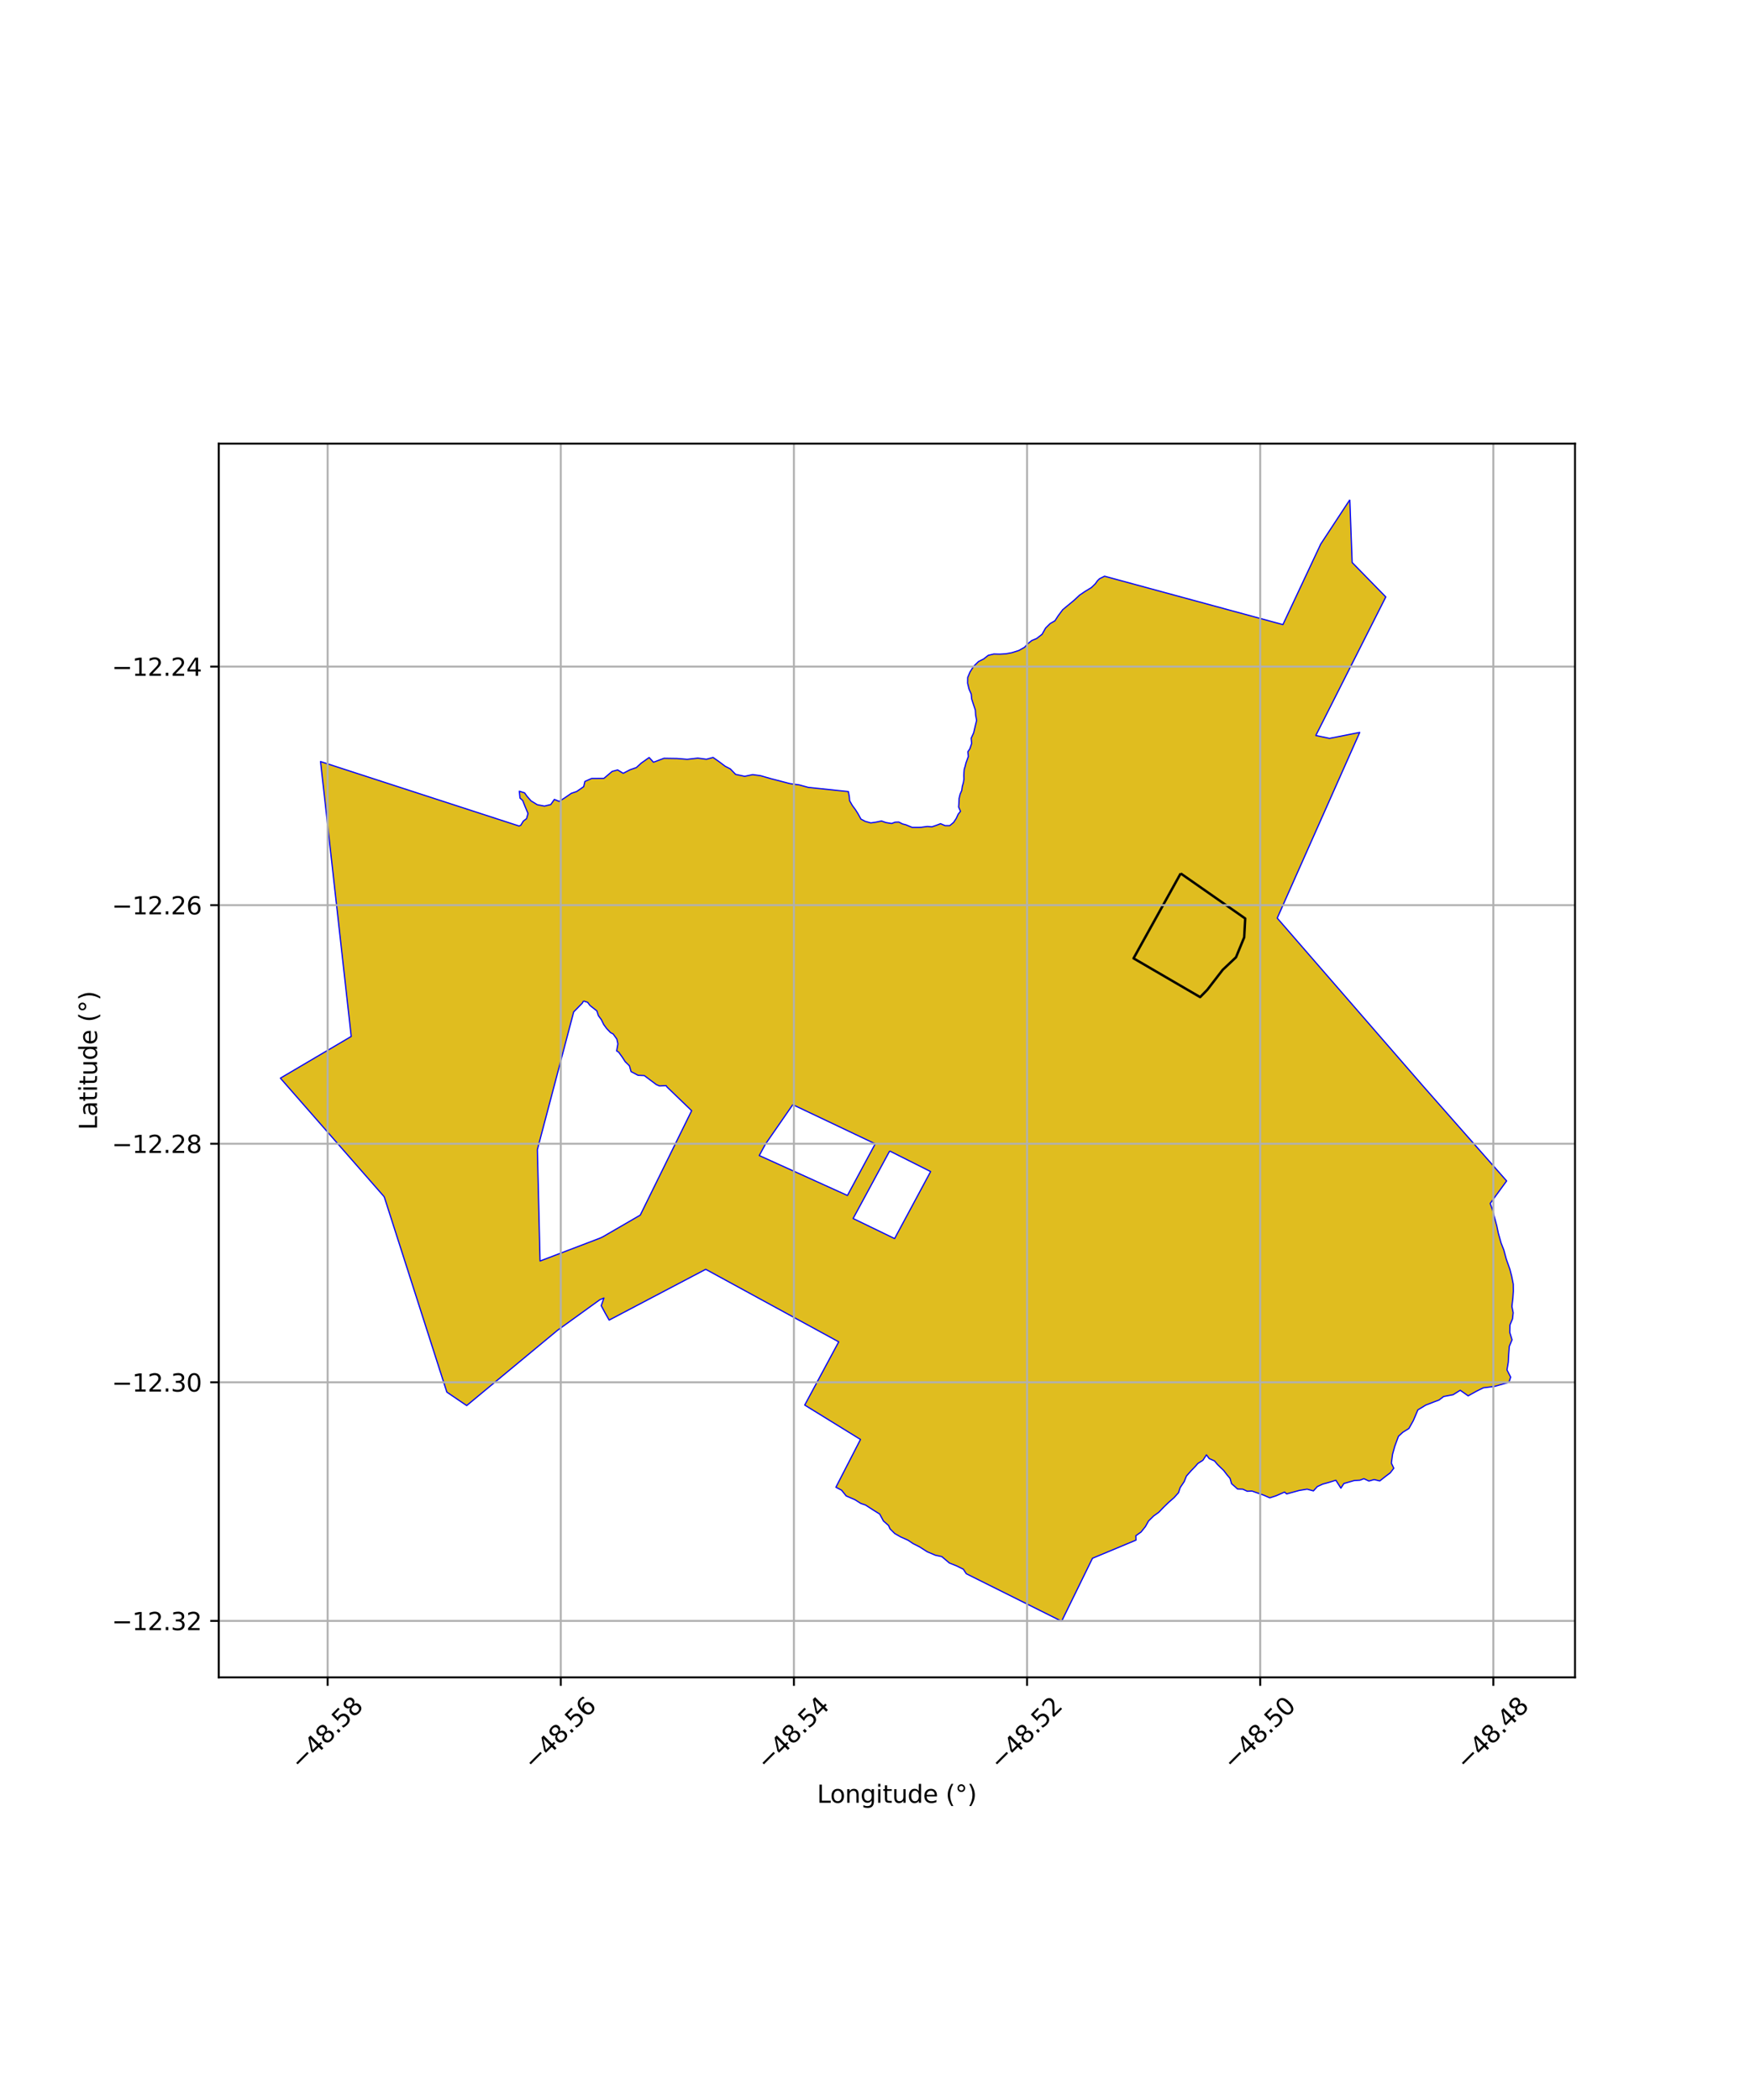 <?xml version="1.0" encoding="utf-8" standalone="no"?>
<!DOCTYPE svg PUBLIC "-//W3C//DTD SVG 1.1//EN"
  "http://www.w3.org/Graphics/SVG/1.1/DTD/svg11.dtd">
<svg xmlns:xlink="http://www.w3.org/1999/xlink" width="720pt" height="864pt" viewBox="0 0 720 864" xmlns="http://www.w3.org/2000/svg" version="1.1">
 <defs>
  <style type="text/css">*{stroke-linejoin: round; stroke-linecap: butt}</style>
 </defs>
 <g id="figure_1">
  <g id="patch_1">
   <path d="M 0 864 
L 720 864 
L 720 0 
L 0 0 
z
" style="fill: #ffffff"/>
  </g>
  <g id="axes_1">
   <g id="patch_2">
    <path d="M 90 690.103 
L 648 690.103 
L 648 182.537 
L 90 182.537 
z
" style="fill: #ffffff"/>
   </g>
   <g id="PatchCollection_1">
    <defs>
     <path id="m2dd9826958" d="M 555.357 -658.392 
L 556.309 -632.571 
L 570.158 -618.402 
L 541.367 -561.4 
L 547.002 -560.21 
L 559.434 -562.67 
L 525.488 -486.272 
L 585.464 -417.195 
L 619.874 -378.127 
L 613.113 -368.88 
L 614.174 -365.932 
L 614.726 -363.677 
L 615.833 -359.616 
L 616.467 -356.568 
L 617.561 -352.69 
L 618.729 -349.668 
L 619.727 -345.981 
L 621.23 -341.717 
L 621.933 -338.983 
L 622.594 -335.695 
L 622.636 -332.804 
L 622.449 -330.005 
L 622.038 -326.49 
L 622.566 -323.925 
L 622.293 -321.4 
L 621.238 -318.843 
L 621.163 -315.833 
L 622.089 -312.765 
L 620.977 -310.056 
L 620.722 -306.824 
L 620.544 -303.537 
L 620.012 -300.389 
L 621.535 -297.41 
L 620.835 -295.291 
L 614.928 -293.597 
L 610.329 -293.028 
L 607.621 -291.693 
L 604.037 -289.712 
L 600.782 -292.004 
L 597.86 -290.177 
L 593.959 -289.433 
L 592.034 -287.972 
L 590.075 -287.246 
L 586.617 -285.912 
L 583.365 -283.94 
L 581.489 -279.535 
L 579.661 -276.271 
L 577.13 -274.703 
L 575.365 -273.062 
L 573.827 -268.894 
L 572.947 -265.697 
L 572.451 -262.015 
L 573.446 -259.924 
L 571.99 -258.031 
L 569.916 -256.463 
L 567.673 -254.697 
L 565.372 -255.263 
L 563.207 -254.655 
L 561.157 -255.629 
L 559.522 -254.995 
L 557.234 -254.876 
L 552.925 -253.648 
L 551.682 -251.724 
L 549.605 -254.995 
L 546.689 -254.08 
L 544.174 -253.389 
L 541.994 -252.375 
L 540.376 -250.599 
L 537.776 -251.312 
L 534.483 -250.764 
L 529.353 -249.357 
L 528.516 -250.119 
L 525.07 -248.604 
L 522.431 -247.749 
L 520.008 -248.812 
L 515.091 -250.548 
L 513.158 -250.453 
L 511.343 -251.288 
L 509.189 -251.369 
L 506.695 -253.585 
L 506.068 -255.76 
L 504.779 -257.272 
L 503.484 -258.977 
L 500.967 -261.403 
L 499.674 -262.929 
L 497.507 -263.905 
L 496.364 -265.435 
L 494.91 -263.2 
L 492.828 -261.888 
L 491.762 -260.643 
L 490.098 -258.934 
L 488.13 -256.704 
L 487.203 -254.404 
L 485.544 -251.934 
L 484.879 -249.864 
L 483.046 -247.82 
L 480.864 -245.92 
L 478.768 -243.89 
L 476.721 -241.772 
L 474.636 -240.279 
L 472.543 -238.221 
L 471.249 -235.905 
L 469.462 -233.679 
L 467.32 -232.159 
L 467.384 -230.349 
L 449.471 -222.876 
L 438.822 -201.136 
L 436.848 -197.105 
L 436.781 -196.968 
L 397.562 -216.518 
L 396.346 -218.374 
L 393.558 -219.747 
L 390.596 -220.939 
L 387.512 -223.557 
L 384.828 -224.14 
L 381.5 -225.556 
L 378.336 -227.571 
L 375.702 -228.896 
L 373.587 -230.312 
L 370.522 -231.685 
L 368.14 -233.05 
L 366.179 -234.985 
L 365.581 -236.361 
L 363.468 -238.225 
L 361.936 -241.078 
L 359.255 -242.738 
L 356.13 -244.769 
L 354.152 -245.446 
L 351.807 -246.94 
L 348.141 -248.538 
L 346.246 -250.888 
L 343.915 -252.114 
L 354.025 -271.766 
L 331.084 -285.91 
L 345.068 -311.926 
L 290.355 -341.767 
L 250.629 -320.877 
L 249.008 -323.725 
L 247.359 -326.818 
L 248.476 -329.953 
L 246.806 -329.261 
L 229.356 -316.661 
L 192.013 -285.704 
L 183.843 -291.239 
L 158.145 -371.407 
L 157.914 -371.793 
L 115.364 -420.416 
L 144.499 -437.582 
L 131.877 -550.676 
L 213.516 -524.17 
L 214.232 -524.424 
L 215.333 -526.213 
L 216.633 -527.177 
L 217.235 -529.316 
L 216.027 -532.184 
L 215.042 -534.666 
L 213.935 -535.653 
L 213.67 -538.475 
L 215.837 -537.796 
L 216.809 -536.414 
L 218.476 -534.512 
L 221.068 -532.912 
L 223.995 -532.349 
L 226.586 -532.977 
L 228.08 -535.093 
L 230.087 -534.283 
L 232.427 -535.792 
L 235.061 -537.609 
L 237.259 -538.351 
L 240.152 -540.357 
L 240.627 -542.482 
L 243.395 -543.714 
L 248.461 -543.756 
L 251.849 -546.619 
L 254.123 -547.226 
L 256.385 -545.848 
L 256.502 -545.889 
L 259.201 -547.295 
L 261.808 -548.197 
L 263.819 -550.036 
L 267.082 -552.338 
L 268.862 -550.397 
L 273.182 -552.016 
L 278.531 -551.934 
L 282.727 -551.591 
L 287.087 -552.09 
L 290.652 -551.618 
L 293.373 -552.368 
L 295.922 -550.577 
L 298.367 -548.737 
L 300.473 -547.653 
L 302.657 -545.403 
L 306.383 -544.598 
L 309.665 -545.293 
L 312.924 -544.854 
L 317.338 -543.589 
L 321.099 -542.62 
L 324.981 -541.606 
L 328.871 -541.056 
L 332.569 -540.046 
L 349.055 -538.319 
L 349.234 -537.276 
L 349.432 -536.193 
L 349.561 -534.56 
L 350.664 -532.622 
L 351.959 -530.867 
L 352.95 -529.304 
L 354.225 -527.003 
L 355.995 -526.062 
L 358.255 -525.43 
L 360.372 -525.736 
L 362.683 -526.217 
L 364.472 -525.577 
L 366.843 -525.192 
L 368.29 -525.733 
L 369.8 -525.775 
L 371.318 -525.011 
L 372.668 -524.666 
L 375.329 -523.576 
L 378.768 -523.596 
L 379.342 -523.673 
L 381.588 -523.974 
L 381.98 -523.938 
L 383.365 -523.807 
L 385.203 -524.431 
L 386.971 -525.112 
L 388.808 -524.319 
L 390.753 -524.313 
L 392.35 -525.648 
L 393.444 -527.315 
L 394.222 -529.03 
L 395.174 -530.207 
L 394.393 -531.973 
L 394.498 -533.409 
L 394.591 -535.487 
L 395.036 -537.292 
L 395.678 -538.765 
L 395.918 -540.472 
L 396.347 -541.971 
L 396.592 -543.473 
L 396.543 -544.958 
L 396.609 -546.164 
L 396.71 -547.451 
L 397.126 -548.851 
L 397.419 -550.088 
L 398.416 -552.809 
L 398.192 -554.671 
L 399.028 -555.933 
L 399.757 -558.133 
L 399.567 -560.267 
L 400.584 -562.487 
L 401.248 -565.349 
L 401.816 -567.611 
L 401.396 -569.82 
L 401.283 -571.828 
L 400.441 -574.362 
L 399.768 -576.444 
L 399.589 -578.43 
L 398.689 -580.48 
L 398.095 -582.93 
L 398.132 -585.24 
L 399.111 -587.56 
L 400.58 -589.863 
L 402.613 -591.839 
L 404.692 -592.878 
L 406.586 -594.37 
L 408.862 -594.913 
L 411.376 -594.862 
L 413.86 -595.005 
L 416.274 -595.458 
L 419.155 -596.356 
L 421.519 -597.686 
L 422.807 -599.098 
L 424.503 -600.473 
L 426.483 -601.295 
L 428.734 -603.032 
L 430.196 -605.61 
L 432.07 -607.463 
L 434.021 -608.583 
L 435.377 -610.677 
L 437.243 -613.174 
L 439.313 -614.889 
L 441.922 -617.043 
L 444.205 -619.176 
L 446.375 -620.639 
L 449.008 -622.244 
L 450.623 -623.801 
L 451.58 -625.131 
L 452.402 -625.914 
L 454.445 -626.934 
L 527.826 -607.019 
L 543.386 -640.159 
L 555.357 -658.392 
M 240.068 -452.162 
L 239.582 -451.283 
L 236.029 -447.667 
L 221.086 -391.007 
L 222.199 -345.185 
L 247.002 -354.648 
L 248.03 -355.146 
L 263.418 -364.068 
L 284.559 -407.026 
L 275.349 -415.894 
L 274.392 -416.824 
L 274.095 -417.322 
L 271.307 -417.208 
L 270.002 -417.784 
L 267.555 -419.621 
L 265.083 -421.474 
L 262.508 -421.584 
L 259.637 -423.113 
L 258.959 -425.489 
L 257.222 -427.194 
L 256.011 -429.065 
L 254.505 -431.146 
L 253.704 -431.617 
L 254.205 -434.539 
L 253.784 -436.506 
L 252.25 -438.611 
L 251.198 -439.146 
L 249.559 -440.869 
L 248.386 -442.479 
L 247.395 -444.501 
L 246.178 -446.152 
L 245.564 -448.091 
L 243.795 -449.475 
L 242.713 -450.336 
L 241.768 -451.617 
L 240.068 -452.162 
M 366.032 -390.448 
L 351.001 -362.676 
L 368.068 -354.412 
L 382.88 -381.981 
L 366.032 -390.448 
M 326.173 -409.506 
L 314.908 -393.242 
L 312.383 -388.577 
L 348.661 -372.144 
L 351.139 -376.76 
L 360.085 -393.398 
L 326.173 -409.506 
" style="stroke: #0000ff; stroke-width: 0.5"/>
    </defs>
    <g clip-path="url(#pb14d64ac89)">
     <use xlink:href="#m2dd9826958" x="0" y="864" style="fill: #e0bd1f; stroke: #0000ff; stroke-width: 0.5"/>
    </g>
   </g>
   <g id="PatchCollection_2">
    <path d="M 485.764 359.35 
L 512.315 377.896 
L 511.894 385.659 
L 508.522 393.853 
L 503.043 399.029 
L 496.722 407.224 
L 493.772 410.243 
L 466.377 394.285 
L 485.764 359.35 
" clip-path="url(#pb14d64ac89)" style="fill: none; stroke: #000000"/>
   </g>
   <g id="matplotlib.axis_1">
    <g id="xtick_1">
     <g id="line2d_1">
      <path d="M 134.798 690.103 
L 134.798 182.537 
" clip-path="url(#pb14d64ac89)" style="fill: none; stroke: #b0b0b0; stroke-width: 0.8; stroke-linecap: square"/>
     </g>
     <g id="line2d_2">
      <defs>
       <path id="m4fdaa060b6" d="M 0 0 
L 0 3.5 
" style="stroke: #000000; stroke-width: 0.8"/>
      </defs>
      <g>
       <use xlink:href="#m4fdaa060b6" x="134.798" y="690.103" style="stroke: #000000; stroke-width: 0.8"/>
      </g>
     </g>
     <g id="text_1">
      <!-- −48.58 -->
      <g transform="translate(123.665 728.644) rotate(-45) scale(0.1 -0.1)">
       <defs>
        <path id="DejaVuSans-2212" d="M 678 2272 
L 4684 2272 
L 4684 1741 
L 678 1741 
L 678 2272 
z
" transform="scale(0.016)"/>
        <path id="DejaVuSans-34" d="M 2419 4116 
L 825 1625 
L 2419 1625 
L 2419 4116 
z
M 2253 4666 
L 3047 4666 
L 3047 1625 
L 3713 1625 
L 3713 1100 
L 3047 1100 
L 3047 0 
L 2419 0 
L 2419 1100 
L 313 1100 
L 313 1709 
L 2253 4666 
z
" transform="scale(0.016)"/>
        <path id="DejaVuSans-38" d="M 2034 2216 
Q 1584 2216 1326 1975 
Q 1069 1734 1069 1313 
Q 1069 891 1326 650 
Q 1584 409 2034 409 
Q 2484 409 2743 651 
Q 3003 894 3003 1313 
Q 3003 1734 2745 1975 
Q 2488 2216 2034 2216 
z
M 1403 2484 
Q 997 2584 770 2862 
Q 544 3141 544 3541 
Q 544 4100 942 4425 
Q 1341 4750 2034 4750 
Q 2731 4750 3128 4425 
Q 3525 4100 3525 3541 
Q 3525 3141 3298 2862 
Q 3072 2584 2669 2484 
Q 3125 2378 3379 2068 
Q 3634 1759 3634 1313 
Q 3634 634 3220 271 
Q 2806 -91 2034 -91 
Q 1263 -91 848 271 
Q 434 634 434 1313 
Q 434 1759 690 2068 
Q 947 2378 1403 2484 
z
M 1172 3481 
Q 1172 3119 1398 2916 
Q 1625 2713 2034 2713 
Q 2441 2713 2670 2916 
Q 2900 3119 2900 3481 
Q 2900 3844 2670 4047 
Q 2441 4250 2034 4250 
Q 1625 4250 1398 4047 
Q 1172 3844 1172 3481 
z
" transform="scale(0.016)"/>
        <path id="DejaVuSans-2e" d="M 684 794 
L 1344 794 
L 1344 0 
L 684 0 
L 684 794 
z
" transform="scale(0.016)"/>
        <path id="DejaVuSans-35" d="M 691 4666 
L 3169 4666 
L 3169 4134 
L 1269 4134 
L 1269 2991 
Q 1406 3038 1543 3061 
Q 1681 3084 1819 3084 
Q 2600 3084 3056 2656 
Q 3513 2228 3513 1497 
Q 3513 744 3044 326 
Q 2575 -91 1722 -91 
Q 1428 -91 1123 -41 
Q 819 9 494 109 
L 494 744 
Q 775 591 1075 516 
Q 1375 441 1709 441 
Q 2250 441 2565 725 
Q 2881 1009 2881 1497 
Q 2881 1984 2565 2268 
Q 2250 2553 1709 2553 
Q 1456 2553 1204 2497 
Q 953 2441 691 2322 
L 691 4666 
z
" transform="scale(0.016)"/>
       </defs>
       <use xlink:href="#DejaVuSans-2212"/>
       <use xlink:href="#DejaVuSans-34" transform="translate(83.789 0)"/>
       <use xlink:href="#DejaVuSans-38" transform="translate(147.412 0)"/>
       <use xlink:href="#DejaVuSans-2e" transform="translate(211.035 0)"/>
       <use xlink:href="#DejaVuSans-35" transform="translate(242.822 0)"/>
       <use xlink:href="#DejaVuSans-38" transform="translate(306.445 0)"/>
      </g>
     </g>
    </g>
    <g id="xtick_2">
     <g id="line2d_3">
      <path d="M 230.717 690.103 
L 230.717 182.537 
" clip-path="url(#pb14d64ac89)" style="fill: none; stroke: #b0b0b0; stroke-width: 0.8; stroke-linecap: square"/>
     </g>
     <g id="line2d_4">
      <g>
       <use xlink:href="#m4fdaa060b6" x="230.717" y="690.103" style="stroke: #000000; stroke-width: 0.8"/>
      </g>
     </g>
     <g id="text_2">
      <!-- −48.56 -->
      <g transform="translate(219.584 728.644) rotate(-45) scale(0.1 -0.1)">
       <defs>
        <path id="DejaVuSans-36" d="M 2113 2584 
Q 1688 2584 1439 2293 
Q 1191 2003 1191 1497 
Q 1191 994 1439 701 
Q 1688 409 2113 409 
Q 2538 409 2786 701 
Q 3034 994 3034 1497 
Q 3034 2003 2786 2293 
Q 2538 2584 2113 2584 
z
M 3366 4563 
L 3366 3988 
Q 3128 4100 2886 4159 
Q 2644 4219 2406 4219 
Q 1781 4219 1451 3797 
Q 1122 3375 1075 2522 
Q 1259 2794 1537 2939 
Q 1816 3084 2150 3084 
Q 2853 3084 3261 2657 
Q 3669 2231 3669 1497 
Q 3669 778 3244 343 
Q 2819 -91 2113 -91 
Q 1303 -91 875 529 
Q 447 1150 447 2328 
Q 447 3434 972 4092 
Q 1497 4750 2381 4750 
Q 2619 4750 2861 4703 
Q 3103 4656 3366 4563 
z
" transform="scale(0.016)"/>
       </defs>
       <use xlink:href="#DejaVuSans-2212"/>
       <use xlink:href="#DejaVuSans-34" transform="translate(83.789 0)"/>
       <use xlink:href="#DejaVuSans-38" transform="translate(147.412 0)"/>
       <use xlink:href="#DejaVuSans-2e" transform="translate(211.035 0)"/>
       <use xlink:href="#DejaVuSans-35" transform="translate(242.822 0)"/>
       <use xlink:href="#DejaVuSans-36" transform="translate(306.445 0)"/>
      </g>
     </g>
    </g>
    <g id="xtick_3">
     <g id="line2d_5">
      <path d="M 326.637 690.103 
L 326.637 182.537 
" clip-path="url(#pb14d64ac89)" style="fill: none; stroke: #b0b0b0; stroke-width: 0.8; stroke-linecap: square"/>
     </g>
     <g id="line2d_6">
      <g>
       <use xlink:href="#m4fdaa060b6" x="326.637" y="690.103" style="stroke: #000000; stroke-width: 0.8"/>
      </g>
     </g>
     <g id="text_3">
      <!-- −48.54 -->
      <g transform="translate(315.504 728.644) rotate(-45) scale(0.1 -0.1)">
       <use xlink:href="#DejaVuSans-2212"/>
       <use xlink:href="#DejaVuSans-34" transform="translate(83.789 0)"/>
       <use xlink:href="#DejaVuSans-38" transform="translate(147.412 0)"/>
       <use xlink:href="#DejaVuSans-2e" transform="translate(211.035 0)"/>
       <use xlink:href="#DejaVuSans-35" transform="translate(242.822 0)"/>
       <use xlink:href="#DejaVuSans-34" transform="translate(306.445 0)"/>
      </g>
     </g>
    </g>
    <g id="xtick_4">
     <g id="line2d_7">
      <path d="M 422.557 690.103 
L 422.557 182.537 
" clip-path="url(#pb14d64ac89)" style="fill: none; stroke: #b0b0b0; stroke-width: 0.8; stroke-linecap: square"/>
     </g>
     <g id="line2d_8">
      <g>
       <use xlink:href="#m4fdaa060b6" x="422.557" y="690.103" style="stroke: #000000; stroke-width: 0.8"/>
      </g>
     </g>
     <g id="text_4">
      <!-- −48.52 -->
      <g transform="translate(411.424 728.644) rotate(-45) scale(0.1 -0.1)">
       <defs>
        <path id="DejaVuSans-32" d="M 1228 531 
L 3431 531 
L 3431 0 
L 469 0 
L 469 531 
Q 828 903 1448 1529 
Q 2069 2156 2228 2338 
Q 2531 2678 2651 2914 
Q 2772 3150 2772 3378 
Q 2772 3750 2511 3984 
Q 2250 4219 1831 4219 
Q 1534 4219 1204 4116 
Q 875 4013 500 3803 
L 500 4441 
Q 881 4594 1212 4672 
Q 1544 4750 1819 4750 
Q 2544 4750 2975 4387 
Q 3406 4025 3406 3419 
Q 3406 3131 3298 2873 
Q 3191 2616 2906 2266 
Q 2828 2175 2409 1742 
Q 1991 1309 1228 531 
z
" transform="scale(0.016)"/>
       </defs>
       <use xlink:href="#DejaVuSans-2212"/>
       <use xlink:href="#DejaVuSans-34" transform="translate(83.789 0)"/>
       <use xlink:href="#DejaVuSans-38" transform="translate(147.412 0)"/>
       <use xlink:href="#DejaVuSans-2e" transform="translate(211.035 0)"/>
       <use xlink:href="#DejaVuSans-35" transform="translate(242.822 0)"/>
       <use xlink:href="#DejaVuSans-32" transform="translate(306.445 0)"/>
      </g>
     </g>
    </g>
    <g id="xtick_5">
     <g id="line2d_9">
      <path d="M 518.476 690.103 
L 518.476 182.537 
" clip-path="url(#pb14d64ac89)" style="fill: none; stroke: #b0b0b0; stroke-width: 0.8; stroke-linecap: square"/>
     </g>
     <g id="line2d_10">
      <g>
       <use xlink:href="#m4fdaa060b6" x="518.476" y="690.103" style="stroke: #000000; stroke-width: 0.8"/>
      </g>
     </g>
     <g id="text_5">
      <!-- −48.50 -->
      <g transform="translate(507.343 728.644) rotate(-45) scale(0.1 -0.1)">
       <defs>
        <path id="DejaVuSans-30" d="M 2034 4250 
Q 1547 4250 1301 3770 
Q 1056 3291 1056 2328 
Q 1056 1369 1301 889 
Q 1547 409 2034 409 
Q 2525 409 2770 889 
Q 3016 1369 3016 2328 
Q 3016 3291 2770 3770 
Q 2525 4250 2034 4250 
z
M 2034 4750 
Q 2819 4750 3233 4129 
Q 3647 3509 3647 2328 
Q 3647 1150 3233 529 
Q 2819 -91 2034 -91 
Q 1250 -91 836 529 
Q 422 1150 422 2328 
Q 422 3509 836 4129 
Q 1250 4750 2034 4750 
z
" transform="scale(0.016)"/>
       </defs>
       <use xlink:href="#DejaVuSans-2212"/>
       <use xlink:href="#DejaVuSans-34" transform="translate(83.789 0)"/>
       <use xlink:href="#DejaVuSans-38" transform="translate(147.412 0)"/>
       <use xlink:href="#DejaVuSans-2e" transform="translate(211.035 0)"/>
       <use xlink:href="#DejaVuSans-35" transform="translate(242.822 0)"/>
       <use xlink:href="#DejaVuSans-30" transform="translate(306.445 0)"/>
      </g>
     </g>
    </g>
    <g id="xtick_6">
     <g id="line2d_11">
      <path d="M 614.396 690.103 
L 614.396 182.537 
" clip-path="url(#pb14d64ac89)" style="fill: none; stroke: #b0b0b0; stroke-width: 0.8; stroke-linecap: square"/>
     </g>
     <g id="line2d_12">
      <g>
       <use xlink:href="#m4fdaa060b6" x="614.396" y="690.103" style="stroke: #000000; stroke-width: 0.8"/>
      </g>
     </g>
     <g id="text_6">
      <!-- −48.48 -->
      <g transform="translate(603.263 728.644) rotate(-45) scale(0.1 -0.1)">
       <use xlink:href="#DejaVuSans-2212"/>
       <use xlink:href="#DejaVuSans-34" transform="translate(83.789 0)"/>
       <use xlink:href="#DejaVuSans-38" transform="translate(147.412 0)"/>
       <use xlink:href="#DejaVuSans-2e" transform="translate(211.035 0)"/>
       <use xlink:href="#DejaVuSans-34" transform="translate(242.822 0)"/>
       <use xlink:href="#DejaVuSans-38" transform="translate(306.445 0)"/>
      </g>
     </g>
    </g>
    <g id="text_7">
     <!-- Longitude (°) -->
     <g transform="translate(336.14 741.713) scale(0.1 -0.1)">
      <defs>
       <path id="DejaVuSans-4c" d="M 628 4666 
L 1259 4666 
L 1259 531 
L 3531 531 
L 3531 0 
L 628 0 
L 628 4666 
z
" transform="scale(0.016)"/>
       <path id="DejaVuSans-6f" d="M 1959 3097 
Q 1497 3097 1228 2736 
Q 959 2375 959 1747 
Q 959 1119 1226 758 
Q 1494 397 1959 397 
Q 2419 397 2687 759 
Q 2956 1122 2956 1747 
Q 2956 2369 2687 2733 
Q 2419 3097 1959 3097 
z
M 1959 3584 
Q 2709 3584 3137 3096 
Q 3566 2609 3566 1747 
Q 3566 888 3137 398 
Q 2709 -91 1959 -91 
Q 1206 -91 779 398 
Q 353 888 353 1747 
Q 353 2609 779 3096 
Q 1206 3584 1959 3584 
z
" transform="scale(0.016)"/>
       <path id="DejaVuSans-6e" d="M 3513 2113 
L 3513 0 
L 2938 0 
L 2938 2094 
Q 2938 2591 2744 2837 
Q 2550 3084 2163 3084 
Q 1697 3084 1428 2787 
Q 1159 2491 1159 1978 
L 1159 0 
L 581 0 
L 581 3500 
L 1159 3500 
L 1159 2956 
Q 1366 3272 1645 3428 
Q 1925 3584 2291 3584 
Q 2894 3584 3203 3211 
Q 3513 2838 3513 2113 
z
" transform="scale(0.016)"/>
       <path id="DejaVuSans-67" d="M 2906 1791 
Q 2906 2416 2648 2759 
Q 2391 3103 1925 3103 
Q 1463 3103 1205 2759 
Q 947 2416 947 1791 
Q 947 1169 1205 825 
Q 1463 481 1925 481 
Q 2391 481 2648 825 
Q 2906 1169 2906 1791 
z
M 3481 434 
Q 3481 -459 3084 -895 
Q 2688 -1331 1869 -1331 
Q 1566 -1331 1297 -1286 
Q 1028 -1241 775 -1147 
L 775 -588 
Q 1028 -725 1275 -790 
Q 1522 -856 1778 -856 
Q 2344 -856 2625 -561 
Q 2906 -266 2906 331 
L 2906 616 
Q 2728 306 2450 153 
Q 2172 0 1784 0 
Q 1141 0 747 490 
Q 353 981 353 1791 
Q 353 2603 747 3093 
Q 1141 3584 1784 3584 
Q 2172 3584 2450 3431 
Q 2728 3278 2906 2969 
L 2906 3500 
L 3481 3500 
L 3481 434 
z
" transform="scale(0.016)"/>
       <path id="DejaVuSans-69" d="M 603 3500 
L 1178 3500 
L 1178 0 
L 603 0 
L 603 3500 
z
M 603 4863 
L 1178 4863 
L 1178 4134 
L 603 4134 
L 603 4863 
z
" transform="scale(0.016)"/>
       <path id="DejaVuSans-74" d="M 1172 4494 
L 1172 3500 
L 2356 3500 
L 2356 3053 
L 1172 3053 
L 1172 1153 
Q 1172 725 1289 603 
Q 1406 481 1766 481 
L 2356 481 
L 2356 0 
L 1766 0 
Q 1100 0 847 248 
Q 594 497 594 1153 
L 594 3053 
L 172 3053 
L 172 3500 
L 594 3500 
L 594 4494 
L 1172 4494 
z
" transform="scale(0.016)"/>
       <path id="DejaVuSans-75" d="M 544 1381 
L 544 3500 
L 1119 3500 
L 1119 1403 
Q 1119 906 1312 657 
Q 1506 409 1894 409 
Q 2359 409 2629 706 
Q 2900 1003 2900 1516 
L 2900 3500 
L 3475 3500 
L 3475 0 
L 2900 0 
L 2900 538 
Q 2691 219 2414 64 
Q 2138 -91 1772 -91 
Q 1169 -91 856 284 
Q 544 659 544 1381 
z
M 1991 3584 
L 1991 3584 
z
" transform="scale(0.016)"/>
       <path id="DejaVuSans-64" d="M 2906 2969 
L 2906 4863 
L 3481 4863 
L 3481 0 
L 2906 0 
L 2906 525 
Q 2725 213 2448 61 
Q 2172 -91 1784 -91 
Q 1150 -91 751 415 
Q 353 922 353 1747 
Q 353 2572 751 3078 
Q 1150 3584 1784 3584 
Q 2172 3584 2448 3432 
Q 2725 3281 2906 2969 
z
M 947 1747 
Q 947 1113 1208 752 
Q 1469 391 1925 391 
Q 2381 391 2643 752 
Q 2906 1113 2906 1747 
Q 2906 2381 2643 2742 
Q 2381 3103 1925 3103 
Q 1469 3103 1208 2742 
Q 947 2381 947 1747 
z
" transform="scale(0.016)"/>
       <path id="DejaVuSans-65" d="M 3597 1894 
L 3597 1613 
L 953 1613 
Q 991 1019 1311 708 
Q 1631 397 2203 397 
Q 2534 397 2845 478 
Q 3156 559 3463 722 
L 3463 178 
Q 3153 47 2828 -22 
Q 2503 -91 2169 -91 
Q 1331 -91 842 396 
Q 353 884 353 1716 
Q 353 2575 817 3079 
Q 1281 3584 2069 3584 
Q 2775 3584 3186 3129 
Q 3597 2675 3597 1894 
z
M 3022 2063 
Q 3016 2534 2758 2815 
Q 2500 3097 2075 3097 
Q 1594 3097 1305 2825 
Q 1016 2553 972 2059 
L 3022 2063 
z
" transform="scale(0.016)"/>
       <path id="DejaVuSans-20" transform="scale(0.016)"/>
       <path id="DejaVuSans-28" d="M 1984 4856 
Q 1566 4138 1362 3434 
Q 1159 2731 1159 2009 
Q 1159 1288 1364 580 
Q 1569 -128 1984 -844 
L 1484 -844 
Q 1016 -109 783 600 
Q 550 1309 550 2009 
Q 550 2706 781 3412 
Q 1013 4119 1484 4856 
L 1984 4856 
z
" transform="scale(0.016)"/>
       <path id="DejaVuSans-b0" d="M 1600 4347 
Q 1350 4347 1178 4173 
Q 1006 4000 1006 3750 
Q 1006 3503 1178 3333 
Q 1350 3163 1600 3163 
Q 1850 3163 2022 3333 
Q 2194 3503 2194 3750 
Q 2194 3997 2020 4172 
Q 1847 4347 1600 4347 
z
M 1600 4750 
Q 1800 4750 1984 4673 
Q 2169 4597 2303 4453 
Q 2447 4313 2519 4134 
Q 2591 3956 2591 3750 
Q 2591 3338 2302 3052 
Q 2013 2766 1594 2766 
Q 1172 2766 890 3047 
Q 609 3328 609 3750 
Q 609 4169 896 4459 
Q 1184 4750 1600 4750 
z
" transform="scale(0.016)"/>
       <path id="DejaVuSans-29" d="M 513 4856 
L 1013 4856 
Q 1481 4119 1714 3412 
Q 1947 2706 1947 2009 
Q 1947 1309 1714 600 
Q 1481 -109 1013 -844 
L 513 -844 
Q 928 -128 1133 580 
Q 1338 1288 1338 2009 
Q 1338 2731 1133 3434 
Q 928 4138 513 4856 
z
" transform="scale(0.016)"/>
      </defs>
      <use xlink:href="#DejaVuSans-4c"/>
      <use xlink:href="#DejaVuSans-6f" transform="translate(53.963 0)"/>
      <use xlink:href="#DejaVuSans-6e" transform="translate(115.145 0)"/>
      <use xlink:href="#DejaVuSans-67" transform="translate(178.523 0)"/>
      <use xlink:href="#DejaVuSans-69" transform="translate(242 0)"/>
      <use xlink:href="#DejaVuSans-74" transform="translate(269.783 0)"/>
      <use xlink:href="#DejaVuSans-75" transform="translate(308.992 0)"/>
      <use xlink:href="#DejaVuSans-64" transform="translate(372.371 0)"/>
      <use xlink:href="#DejaVuSans-65" transform="translate(435.848 0)"/>
      <use xlink:href="#DejaVuSans-20" transform="translate(497.371 0)"/>
      <use xlink:href="#DejaVuSans-28" transform="translate(529.158 0)"/>
      <use xlink:href="#DejaVuSans-b0" transform="translate(568.172 0)"/>
      <use xlink:href="#DejaVuSans-29" transform="translate(618.172 0)"/>
     </g>
    </g>
   </g>
   <g id="matplotlib.axis_2">
    <g id="ytick_1">
     <g id="line2d_13">
      <path d="M 90 666.884 
L 648 666.884 
" clip-path="url(#pb14d64ac89)" style="fill: none; stroke: #b0b0b0; stroke-width: 0.8; stroke-linecap: square"/>
     </g>
     <g id="line2d_14">
      <defs>
       <path id="m2aa709cc03" d="M 0 0 
L -3.5 0 
" style="stroke: #000000; stroke-width: 0.8"/>
      </defs>
      <g>
       <use xlink:href="#m2aa709cc03" x="90" y="666.884" style="stroke: #000000; stroke-width: 0.8"/>
      </g>
     </g>
     <g id="text_8">
      <!-- −12.32 -->
      <g transform="translate(45.992 670.683) scale(0.1 -0.1)">
       <defs>
        <path id="DejaVuSans-31" d="M 794 531 
L 1825 531 
L 1825 4091 
L 703 3866 
L 703 4441 
L 1819 4666 
L 2450 4666 
L 2450 531 
L 3481 531 
L 3481 0 
L 794 0 
L 794 531 
z
" transform="scale(0.016)"/>
        <path id="DejaVuSans-33" d="M 2597 2516 
Q 3050 2419 3304 2112 
Q 3559 1806 3559 1356 
Q 3559 666 3084 287 
Q 2609 -91 1734 -91 
Q 1441 -91 1130 -33 
Q 819 25 488 141 
L 488 750 
Q 750 597 1062 519 
Q 1375 441 1716 441 
Q 2309 441 2620 675 
Q 2931 909 2931 1356 
Q 2931 1769 2642 2001 
Q 2353 2234 1838 2234 
L 1294 2234 
L 1294 2753 
L 1863 2753 
Q 2328 2753 2575 2939 
Q 2822 3125 2822 3475 
Q 2822 3834 2567 4026 
Q 2313 4219 1838 4219 
Q 1578 4219 1281 4162 
Q 984 4106 628 3988 
L 628 4550 
Q 988 4650 1302 4700 
Q 1616 4750 1894 4750 
Q 2613 4750 3031 4423 
Q 3450 4097 3450 3541 
Q 3450 3153 3228 2886 
Q 3006 2619 2597 2516 
z
" transform="scale(0.016)"/>
       </defs>
       <use xlink:href="#DejaVuSans-2212"/>
       <use xlink:href="#DejaVuSans-31" transform="translate(83.789 0)"/>
       <use xlink:href="#DejaVuSans-32" transform="translate(147.412 0)"/>
       <use xlink:href="#DejaVuSans-2e" transform="translate(211.035 0)"/>
       <use xlink:href="#DejaVuSans-33" transform="translate(242.822 0)"/>
       <use xlink:href="#DejaVuSans-32" transform="translate(306.445 0)"/>
      </g>
     </g>
    </g>
    <g id="ytick_2">
     <g id="line2d_15">
      <path d="M 90 568.725 
L 648 568.725 
" clip-path="url(#pb14d64ac89)" style="fill: none; stroke: #b0b0b0; stroke-width: 0.8; stroke-linecap: square"/>
     </g>
     <g id="line2d_16">
      <g>
       <use xlink:href="#m2aa709cc03" x="90" y="568.725" style="stroke: #000000; stroke-width: 0.8"/>
      </g>
     </g>
     <g id="text_9">
      <!-- −12.30 -->
      <g transform="translate(45.992 572.524) scale(0.1 -0.1)">
       <use xlink:href="#DejaVuSans-2212"/>
       <use xlink:href="#DejaVuSans-31" transform="translate(83.789 0)"/>
       <use xlink:href="#DejaVuSans-32" transform="translate(147.412 0)"/>
       <use xlink:href="#DejaVuSans-2e" transform="translate(211.035 0)"/>
       <use xlink:href="#DejaVuSans-33" transform="translate(242.822 0)"/>
       <use xlink:href="#DejaVuSans-30" transform="translate(306.445 0)"/>
      </g>
     </g>
    </g>
    <g id="ytick_3">
     <g id="line2d_17">
      <path d="M 90 470.566 
L 648 470.566 
" clip-path="url(#pb14d64ac89)" style="fill: none; stroke: #b0b0b0; stroke-width: 0.8; stroke-linecap: square"/>
     </g>
     <g id="line2d_18">
      <g>
       <use xlink:href="#m2aa709cc03" x="90" y="470.566" style="stroke: #000000; stroke-width: 0.8"/>
      </g>
     </g>
     <g id="text_10">
      <!-- −12.28 -->
      <g transform="translate(45.992 474.365) scale(0.1 -0.1)">
       <use xlink:href="#DejaVuSans-2212"/>
       <use xlink:href="#DejaVuSans-31" transform="translate(83.789 0)"/>
       <use xlink:href="#DejaVuSans-32" transform="translate(147.412 0)"/>
       <use xlink:href="#DejaVuSans-2e" transform="translate(211.035 0)"/>
       <use xlink:href="#DejaVuSans-32" transform="translate(242.822 0)"/>
       <use xlink:href="#DejaVuSans-38" transform="translate(306.445 0)"/>
      </g>
     </g>
    </g>
    <g id="ytick_4">
     <g id="line2d_19">
      <path d="M 90 372.406 
L 648 372.406 
" clip-path="url(#pb14d64ac89)" style="fill: none; stroke: #b0b0b0; stroke-width: 0.8; stroke-linecap: square"/>
     </g>
     <g id="line2d_20">
      <g>
       <use xlink:href="#m2aa709cc03" x="90" y="372.406" style="stroke: #000000; stroke-width: 0.8"/>
      </g>
     </g>
     <g id="text_11">
      <!-- −12.26 -->
      <g transform="translate(45.992 376.206) scale(0.1 -0.1)">
       <use xlink:href="#DejaVuSans-2212"/>
       <use xlink:href="#DejaVuSans-31" transform="translate(83.789 0)"/>
       <use xlink:href="#DejaVuSans-32" transform="translate(147.412 0)"/>
       <use xlink:href="#DejaVuSans-2e" transform="translate(211.035 0)"/>
       <use xlink:href="#DejaVuSans-32" transform="translate(242.822 0)"/>
       <use xlink:href="#DejaVuSans-36" transform="translate(306.445 0)"/>
      </g>
     </g>
    </g>
    <g id="ytick_5">
     <g id="line2d_21">
      <path d="M 90 274.247 
L 648 274.247 
" clip-path="url(#pb14d64ac89)" style="fill: none; stroke: #b0b0b0; stroke-width: 0.8; stroke-linecap: square"/>
     </g>
     <g id="line2d_22">
      <g>
       <use xlink:href="#m2aa709cc03" x="90" y="274.247" style="stroke: #000000; stroke-width: 0.8"/>
      </g>
     </g>
     <g id="text_12">
      <!-- −12.24 -->
      <g transform="translate(45.992 278.047) scale(0.1 -0.1)">
       <use xlink:href="#DejaVuSans-2212"/>
       <use xlink:href="#DejaVuSans-31" transform="translate(83.789 0)"/>
       <use xlink:href="#DejaVuSans-32" transform="translate(147.412 0)"/>
       <use xlink:href="#DejaVuSans-2e" transform="translate(211.035 0)"/>
       <use xlink:href="#DejaVuSans-32" transform="translate(242.822 0)"/>
       <use xlink:href="#DejaVuSans-34" transform="translate(306.445 0)"/>
      </g>
     </g>
    </g>
    <g id="text_13">
     <!-- Latitude (°) -->
     <g transform="translate(39.913 464.89) rotate(-90) scale(0.1 -0.1)">
      <defs>
       <path id="DejaVuSans-61" d="M 2194 1759 
Q 1497 1759 1228 1600 
Q 959 1441 959 1056 
Q 959 750 1161 570 
Q 1363 391 1709 391 
Q 2188 391 2477 730 
Q 2766 1069 2766 1631 
L 2766 1759 
L 2194 1759 
z
M 3341 1997 
L 3341 0 
L 2766 0 
L 2766 531 
Q 2569 213 2275 61 
Q 1981 -91 1556 -91 
Q 1019 -91 701 211 
Q 384 513 384 1019 
Q 384 1609 779 1909 
Q 1175 2209 1959 2209 
L 2766 2209 
L 2766 2266 
Q 2766 2663 2505 2880 
Q 2244 3097 1772 3097 
Q 1472 3097 1187 3025 
Q 903 2953 641 2809 
L 641 3341 
Q 956 3463 1253 3523 
Q 1550 3584 1831 3584 
Q 2591 3584 2966 3190 
Q 3341 2797 3341 1997 
z
" transform="scale(0.016)"/>
      </defs>
      <use xlink:href="#DejaVuSans-4c"/>
      <use xlink:href="#DejaVuSans-61" transform="translate(55.713 0)"/>
      <use xlink:href="#DejaVuSans-74" transform="translate(116.992 0)"/>
      <use xlink:href="#DejaVuSans-69" transform="translate(156.201 0)"/>
      <use xlink:href="#DejaVuSans-74" transform="translate(183.984 0)"/>
      <use xlink:href="#DejaVuSans-75" transform="translate(223.193 0)"/>
      <use xlink:href="#DejaVuSans-64" transform="translate(286.572 0)"/>
      <use xlink:href="#DejaVuSans-65" transform="translate(350.049 0)"/>
      <use xlink:href="#DejaVuSans-20" transform="translate(411.572 0)"/>
      <use xlink:href="#DejaVuSans-28" transform="translate(443.359 0)"/>
      <use xlink:href="#DejaVuSans-b0" transform="translate(482.373 0)"/>
      <use xlink:href="#DejaVuSans-29" transform="translate(532.373 0)"/>
     </g>
    </g>
   </g>
   <g id="patch_3">
    <path d="M 90 690.103 
L 90 182.537 
" style="fill: none; stroke: #000000; stroke-width: 0.8; stroke-linejoin: miter; stroke-linecap: square"/>
   </g>
   <g id="patch_4">
    <path d="M 648 690.103 
L 648 182.537 
" style="fill: none; stroke: #000000; stroke-width: 0.8; stroke-linejoin: miter; stroke-linecap: square"/>
   </g>
   <g id="patch_5">
    <path d="M 90 690.103 
L 648 690.103 
" style="fill: none; stroke: #000000; stroke-width: 0.8; stroke-linejoin: miter; stroke-linecap: square"/>
   </g>
   <g id="patch_6">
    <path d="M 90 182.537 
L 648 182.537 
" style="fill: none; stroke: #000000; stroke-width: 0.8; stroke-linejoin: miter; stroke-linecap: square"/>
   </g>
  </g>
 </g>
 <defs>
  <clipPath id="pb14d64ac89">
   <rect x="90" y="182.537" width="558" height="507.565"/>
  </clipPath>
 </defs>
</svg>
